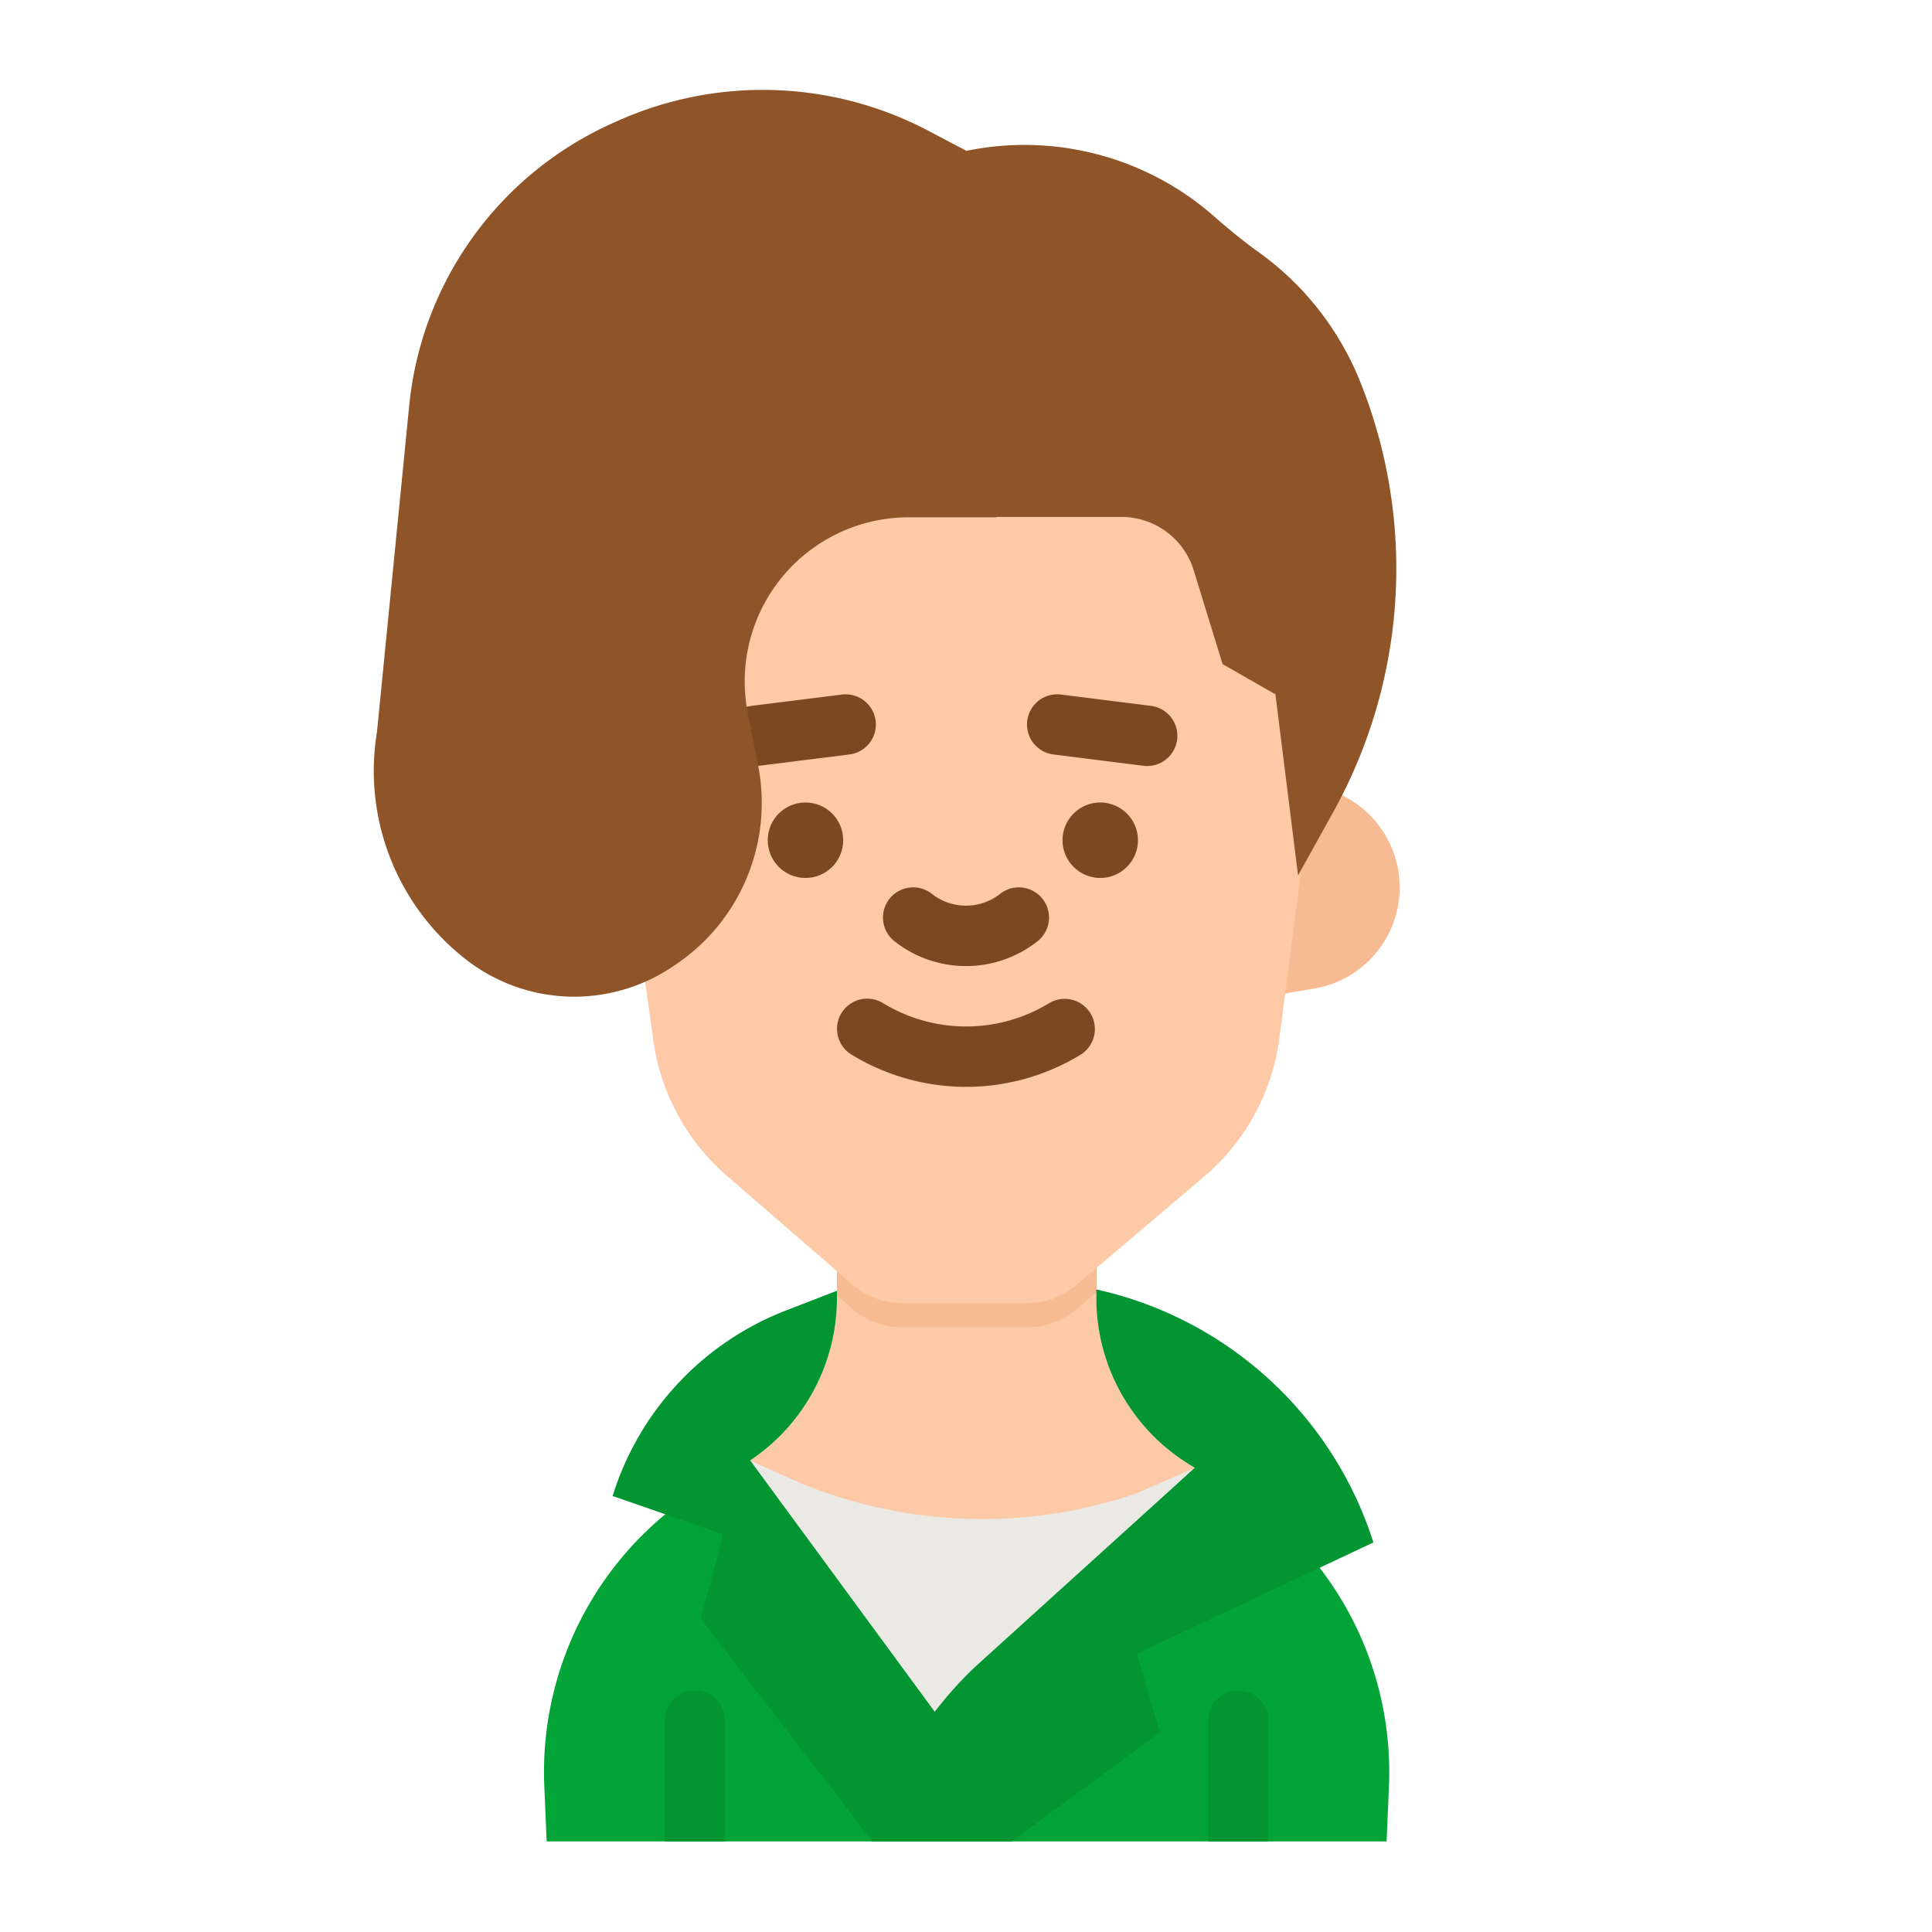 <svg height="512" viewBox="0 0 512 512" width="512" xmlns="http://www.w3.org/2000/svg"><g id="flat"><path d="m319.157 390.311c-.848-.425-1.677-.876-2.494-1.343l-15.485 6.786a126.259 126.259 0 0 1 -89.652-2.981l-12.745-5.726a51.951 51.951 0 0 1 -5.605 3.264 88.657 88.657 0 0 0 -48.928 83.079l.623 14.61h222.591l.624-14.61a88.658 88.658 0 0 0 -48.929-83.079z" fill="#02a437"/><path d="m316.66 388.97-68.96 64.7-48.92-66.62z" fill="#eae9e4"/><path d="m301.178 395.754 15.485-6.786a51.772 51.772 0 0 1 -26.127-44.968v-16h-68.736v16a51.777 51.777 0 0 1 -23.017 43.047l12.745 5.726a126.259 126.259 0 0 0 89.65 2.981z" fill="#fdc9a6"/><g fill="#f6bb92"><path d="m290.54 328v14.42l-5.36 4.55a19.974 19.974 0 0 1 -12.94 4.75h-33.21a19.97 19.97 0 0 1 -13.09-4.88l-4.14-3.59v-15.25z"/><path d="m290.54 328v14.42l-5.36 4.55a19.974 19.974 0 0 1 -12.94 4.75h-33.21a19.97 19.97 0 0 1 -13.09-4.88l-4.14-3.59v-15.25z"/><path d="m339.791 208h3.956a27.187 27.187 0 0 1 27.186 27.3 27.187 27.187 0 0 1 -22.743 26.708l-12.023 1.992z"/></g><path d="m252.286 81.89-12.494 2.083a96 96 0 0 0 -80.206 93.171 19.678 19.678 0 0 0 .2 3.029l13.368 95.614a58 58 0 0 0 19.464 35.807l33.32 28.865a20 20 0 0 0 13.1 4.883h33.21a20 20 0 0 0 12.941-4.751l33.884-28.756a58.007 58.007 0 0 0 19.987-36.753l12.336-95a19.755 19.755 0 0 0 .173-2.835 96 96 0 0 0 -80.207-93.269l-12.5-2.083a20.045 20.045 0 0 0 -6.576-.005z" fill="#fdc9a6"/><circle cx="291.574" cy="222.667" fill="#7a4922" r="10"/><path d="m176.167 488v-32a8 8 0 0 1 16 0v32z" fill="#029532"/><path d="m320.167 488v-32a8 8 0 0 1 16 0v32z" fill="#029532"/><g fill="#7a4922"><circle cx="213.457" cy="222.667" r="10"/><path d="m304.01 203a8.208 8.208 0 0 1 -1.009-.063l-23.834-3a8 8 0 0 1 2-15.876l23.833 3a8 8 0 0 1 -.99 15.939z"/><path d="m200.156 203a8 8 0 0 1 -.982-15.939l24-3a8 8 0 0 1 1.985 15.876l-24 3a8.112 8.112 0 0 1 -1.003.063z"/><path d="m256.035 288.027a58.337 58.337 0 0 1 -30.189-8.432l-.152-.091a8 8 0 1 1 8.257-13.705l.157.1a42.3 42.3 0 0 0 43.9-.031 8 8 0 0 1 8.289 13.686 58.361 58.361 0 0 1 -30.262 8.473z"/></g><path d="m268.08 488h-36.88l-45.49-59.03 5.92-22.36-29.28-10.15a77.258 77.258 0 0 1 45.87-49.14l13.58-5.26v1.94a51.792 51.792 0 0 1 -23.02 43.05l48.92 66.62z" fill="#029532"/><path d="m301.28 438.26 6.14 20.9-39.34 28.84h-36.88a11.505 11.505 0 0 1 .52-3.5 100.63 100.63 0 0 1 26.58-42.66l58.36-52.87a51.764 51.764 0 0 1 -26.12-44.97v-2.29a99.665 99.665 0 0 1 73.23 66.43l.21.62z" fill="#029532"/><path d="m360.528 101.321-.187-.468a77.89 77.89 0 0 0 -27.126-34.269c-3.638-2.607-7.508-5.776-11.326-9.127a76.132 76.132 0 0 0 -65.138-17.607l-.63.126c-.458-.241-4.466-2.351-10.04-5.294a94.2 94.2 0 0 0 -82.616-2.543l-1.144.512a91.914 91.914 0 0 0 -53.877 74.843l-8.534 86.433a63.353 63.353 0 0 0 23.7 60.444l.008.006a46.673 46.673 0 0 0 54.548 1.845l.722-.482a51.61 51.61 0 0 0 22.015-52.891l-2.731-13.9a43.478 43.478 0 0 1 6.992-33.239 43.476 43.476 0 0 1 35.671-18.62h23.165l-.007-.089h33.236a20 20 0 0 1 19.115 14.118l7.656 24.881 14 8 6 48 9.337-16.825a132.9 132.9 0 0 0 7.191-113.854z" fill="#8f5528"/><path d="m256 256.021a30.6 30.6 0 0 1 -18.942-6.572 8 8 0 0 1 9.884-12.582 14.62 14.62 0 0 0 18.116 0 8 8 0 0 1 9.884 12.582 30.6 30.6 0 0 1 -18.942 6.572z" fill="#7a4922"/></g></svg>